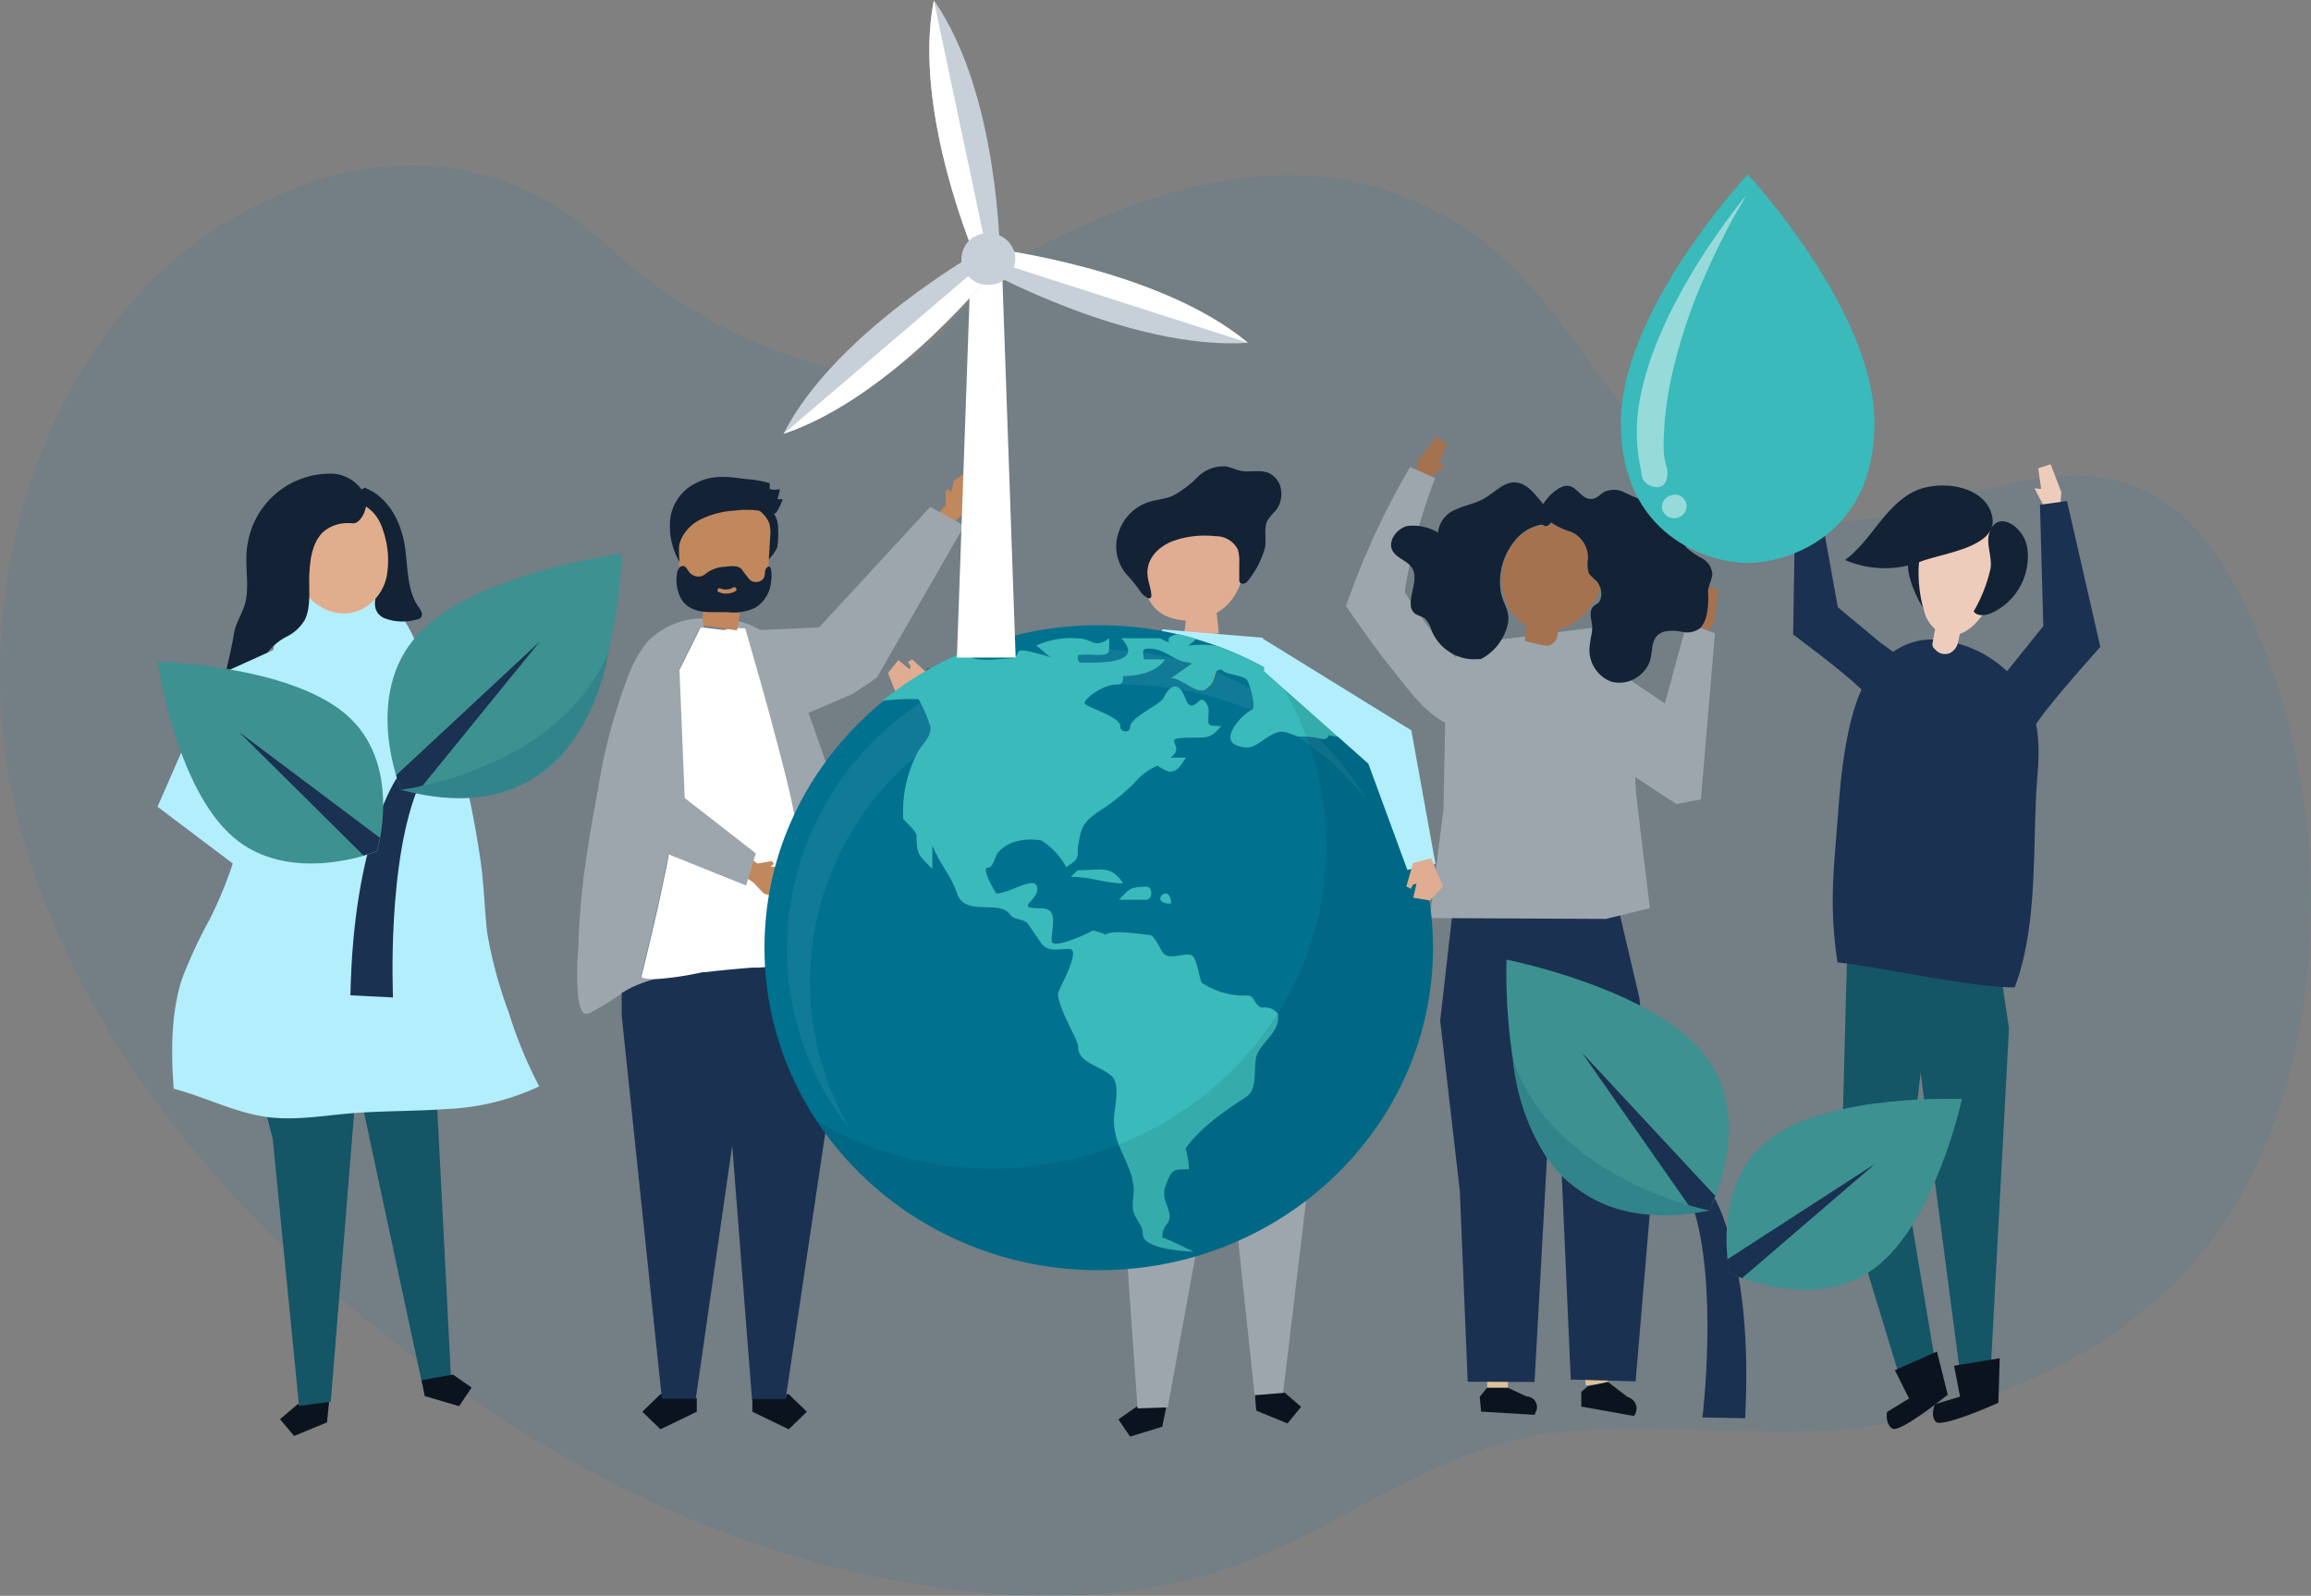 <svg id="Camada_1" data-name="Camada 1" xmlns="http://www.w3.org/2000/svg" xmlns:xlink="http://www.w3.org/1999/xlink" viewBox="0 0 277.3 191.54">
  <rect x="0" y="0" width="277.3" height="191.54" fill="#808080" stroke="none"/>
  <defs>
    <style>
      .cls-1 {
        fill: #0071bc;
        fill-rule: evenodd;
        opacity: 0.1;
      }

      .cls-2 {
        fill: #ecb;
      }

      .cls-3 {
        fill: #1a3151;
      }

      .cls-4 {
        fill: #145566;
      }

      .cls-5 {
        fill: #0b141e;
      }

      .cls-6 {
        fill: #132235;
      }

      .cls-7 {
        fill: #dec099;
      }

      .cls-8 {
        fill: #9ea6ad;
      }

      .cls-9 {
        fill: #a57250;
      }

      .cls-10 {
        fill: #3ababa;
      }

      .cls-11, .cls-18, .cls-22 {
        fill: #fff;
      }

      .cls-11 {
        opacity: 0.47;
      }

      .cls-12 {
        fill: #42495b;
      }

      .cls-13 {
        fill: #e0ac92;
      }

      .cls-14 {
        fill: #486362;
      }

      .cls-15 {
        fill: #b3eefc;
      }

      .cls-16 {
        fill: #c1875d;
      }

      .cls-17 {
        fill: #5d6c7e;
      }

      .cls-19 {
        fill: #00718f;
      }

      .cls-20 {
        fill: #96b344;
      }

      .cls-21 {
        fill: #a2bd44;
      }

      .cls-22 {
        opacity: 0.07;
      }

      .cls-23 {
        opacity: 0.08;
      }

      .cls-24 {
        fill: #e0ae8c;
      }

      .cls-25 {
        fill: url(#Gradiente_sem_nome_8);
      }

      .cls-26 {
        fill: url(#Gradiente_sem_nome_8-2);
      }

      .cls-27 {
        fill: #32848b;
      }

      .cls-28 {
        fill: url(#Gradiente_sem_nome_8-3);
      }

      .cls-29 {
        fill: url(#Gradiente_sem_nome_8-4);
      }

      .cls-30 {
        fill: #c7d0d8;
      }
    </style>
    <linearGradient id="Gradiente_sem_nome_8" data-name="Gradiente sem nome 8" x1="47.08" y1="81.74" x2="75.2" y2="81.74" gradientUnits="userSpaceOnUse">
      <stop offset="0" stop-color="#3d9191"/>
      <stop offset="1" stop-color="#3d9191"/>
    </linearGradient>
    <linearGradient id="Gradiente_sem_nome_8-2" x1="19.51" y1="92.22" x2="46.52" y2="92.22" xlink:href="#Gradiente_sem_nome_8"/>
    <linearGradient id="Gradiente_sem_nome_8-3" x1="181.33" y1="131.13" x2="208.01" y2="131.13" xlink:href="#Gradiente_sem_nome_8"/>
    <linearGradient id="Gradiente_sem_nome_8-4" x1="207.71" y1="144.05" x2="235.96" y2="144.05" xlink:href="#Gradiente_sem_nome_8"/>
  </defs>
  <path class="cls-1" d="M233.26,60.92C247,57.2,260.1,52.91,270,73.4c12.58,26,9.82,61.26-6.72,79.4-9.51,10.42-22.27,15.91-35.41,18.59-14.62,3-31.24-1.21-45.38,2.15-12.74,3-23.45,12-36,15.88-13.13,4-27,3.36-40.95.49-15.71-3.24-30.72-9.78-45.07-19.15C36.4,155,11.19,131,2.86,99.39-4.3,72.22,5.94,42.1,25.57,28.8c14.59-9.88,33-12.71,48.31,1.8a61.8,61.8,0,0,0,26,14.15c13.67,3.3,13.86-8.53,24.76-14.12,15.75-8.07,34.53-14.12,52.22-2.16,15.45,10.45,20.47,34.36,40.55,35.05C222.64,63.71,228,62.36,233.26,60.92Z" transform="translate(-0.58 -0.71)"/>
  <g>
    <g>
      <g>
        <polygon class="cls-2" points="215.78 59.46 216.27 56.38 217.64 56.55 217.78 58.74 218.46 58.53 217.7 61.11 216.26 61.12 215.78 59.46"/>
        <path class="cls-3" d="M232.34,85.53a2.94,2.94,0,0,0,.08-.8,5.08,5.08,0,0,0-1.54-3.21,53.21,53.21,0,0,0-4.64-3.65l-5.14-4.28L218.84,61,216,61.2l-.26,15.66c2.36,1.79,4.68,3.52,6.92,5.44,2,1.71,3.79,4,6.45,4.7C230.6,87.42,232,86.85,232.34,85.53Z" transform="translate(-0.58 -0.71)"/>
      </g>
      <g>
        <g>
          <polygon class="cls-4" points="239.96 116.07 241.06 123.43 238.84 164.93 235.11 164.18 228.92 117 239.96 116.07"/>
          <polygon class="cls-4" points="221.63 114.69 220.91 142.2 228.15 165.95 232.37 164.44 228.81 143.26 232.08 114.45 221.63 114.69"/>
          <path class="cls-5" d="M233,162.93l-5.05,2.23,1.7,3.41L227,170.18s-.25,1.42.64,2,6.65-4.07,6.65-4.07Z" transform="translate(-0.58 -0.71)"/>
          <path class="cls-5" d="M240.53,163.73l-5.48.9.72,3.71-3,.9s-.62,1.3.07,2.11,7.53-2.27,7.53-2.27Z" transform="translate(-0.58 -0.71)"/>
        </g>
        <path class="cls-6" d="M229.88,70.53A14.09,14.09,0,0,0,231.54,74a23.81,23.81,0,0,1,1-6.65.62.62,0,0,0,0-.5.59.59,0,0,0-.42-.23C229.25,66,229.2,68.4,229.88,70.53Z" transform="translate(-0.58 -0.71)"/>
        <g>
          <path class="cls-2" d="M231.46,74.05a4.29,4.29,0,0,0,1.79,2.54,3.29,3.29,0,0,0,3.3-.19c2.88-1.68,7.89-11,.36-13.25C230.08,61.08,230.21,70.22,231.46,74.05Z" transform="translate(-0.58 -0.71)"/>
          <path class="cls-6" d="M237.4,74.09c.45.65,1.47.5,2.2.17a7.46,7.46,0,0,0,4.22-7.89c-.48-2.62-3.83-4.66-4.6-1.44-.28,1.14.41,2.74.21,4A17.68,17.68,0,0,1,237.4,74.09Z" transform="translate(-0.58 -0.71)"/>
          <path class="cls-6" d="M230.06,59.8c-3.43,1.83-5,5.86-8.09,8.12a12,12,0,0,0,9,.22c2.82-1.09,9.51-1.75,8.64-5.52S233.06,58.2,230.06,59.8Z" transform="translate(-0.58 -0.71)"/>
        </g>
        <path class="cls-3" d="M243.35,83.55c2,3.29,2,7,1.68,10.57-.62,8.06.18,17.4-2.7,25.1-5.43,0-15.85-2.41-21.26-3-1.06-7-.44-11.1.15-19,.29-3.91.92-9.16,2.36-12.88,1.17-3,4.3-7,9-6.87A14,14,0,0,1,243.35,83.55Z" transform="translate(-0.58 -0.71)"/>
        <path class="cls-2" d="M234.49,79.12a1.54,1.54,0,0,1-1.68-.43c-.51-.47-.35-.63-.25-1.32.16-1,.44-2.05.66-3.06l2.93.58-.63,2.94A1.83,1.83,0,0,1,234.49,79.12Z" transform="translate(-0.58 -0.71)"/>
      </g>
      <g>
        <polygon class="cls-2" points="247.34 59.07 246.06 55.72 244.57 56.21 244.92 58.69 244.11 58.6 245.56 61.34 247.18 61.03 247.34 59.07"/>
        <path class="cls-3" d="M235.92,91.69a2.93,2.93,0,0,1-.27-.88,5.76,5.76,0,0,1,1-3.94c1.18-1.86,3-3.38,4.36-5.1l4.75-5.91-.4-14.57,3.24-.44,4,17.5c-2.24,2.52-4.43,5-6.49,7.6-1.85,2.36-3.33,5.27-6.14,6.68C238.32,93.43,236.62,93.1,235.92,91.69Z" transform="translate(-0.58 -0.71)"/>
      </g>
    </g>
    <g>
      <g>
        <g>
          <polygon class="cls-7" points="178.46 162.42 178.45 166.56 180.94 166.57 180.95 161.97 178.46 162.42"/>
          <polygon class="cls-7" points="189.79 161.81 190.28 166.29 192.97 166.01 192.43 161.05 189.79 161.81"/>
        </g>
        <path class="cls-5" d="M193.51,166.57l-2.42.53-.77.67,0,1.76,6.31,1.13h0a1.4,1.4,0,0,0-.51-2.18l-.29-.13Z" transform="translate(-0.58 -0.71)"/>
        <path class="cls-5" d="M181.52,167.28H179l-.87,1.1.17,1.76,6.4.38.19-.4a1.29,1.29,0,0,0-1-1.8l-.14,0Z" transform="translate(-0.58 -0.71)"/>
      </g>
      <g>
        <polygon class="cls-3" points="172.81 122.52 175.17 142.96 176.11 165.84 184.13 165.87 187.33 108.25 174.41 108.45 172.81 122.52"/>
        <polygon class="cls-3" points="196.72 119.8 198.46 139.74 196.26 165.8 188.48 165.58 187.36 140.25 186.04 122.07 184.69 108.52 194.01 108.26 196.72 119.8"/>
      </g>
      <polygon class="cls-8" points="191.85 75.24 175.32 77.37 173.5 81.79 173.21 97.09 171.57 110.19 192.7 110.29 197.97 109 196.31 95.26 195.51 80.1 191.85 75.24"/>
      <g>
        <polygon class="cls-9" points="205.71 74.63 206.23 70.71 204.53 70.41 203.57 73.01 202.83 72.5 202.8 75.92 204.53 76.46 205.71 74.63"/>
        <polygon class="cls-8" points="191.24 78.62 199.76 84.45 202.41 74.75 205.78 76.01 204.09 95.95 201.15 96.5 189 88.57 191.24 78.62"/>
      </g>
      <g>
        <path class="cls-9" d="M170.79,55.93q1.08-1.4,2.16-2.82l1.28.9c-.34.75-.68,1.51-1,2.26l.79.15c-.74.73-1.49,1.43-2.24,2.15-.48-.24-1-.5-1.44-.72C170.47,57.21,170.66,56.58,170.79,55.93Z" transform="translate(-0.58 -0.71)"/>
        <path class="cls-8" d="M178.36,86.54a2.15,2.15,0,0,0,.23-.91,5.64,5.64,0,0,0-1.16-3.71c-1.27-1.69-3-2.89-4.3-4.48a57.11,57.11,0,0,1-4-5.69,66.89,66.89,0,0,1,3.65-13.66c-1-.44-2-.89-3-1.32a91.74,91.74,0,0,0-7.69,16.7c1.91,2.74,3.77,5.4,5.88,8,1.9,2.35,3.67,4.92,6.52,6.23A2.76,2.76,0,0,0,178.36,86.54Z" transform="translate(-0.58 -0.71)"/>
      </g>
      <path class="cls-9" d="M183.59,76.73l.2-.89h0a5.79,5.79,0,0,1-2.93-4.5,9.33,9.33,0,0,1,.3-3.56,7.38,7.38,0,0,1,1.09-1.91,5.3,5.3,0,0,1,3.3-2.11c.52-.07.37.36.95,0a1.16,1.16,0,0,0,.24-.28l.21.15a9.18,9.18,0,0,0,2.23,1,3.41,3.41,0,0,1,2,3.21,4,4,0,0,0,.07,1.69c.2.44.64.7,1,1.06a2.31,2.31,0,0,1,.4.74,8,8,0,0,1-5.16,5v0c0,.14,0,.28,0,.42a1.54,1.54,0,0,1-1,1.43,1.93,1.93,0,0,1-.86-.05l-1.73-.38a.43.43,0,0,1-.31-.16.44.44,0,0,1,0-.3Z" transform="translate(-0.58 -0.71)"/>
      <path class="cls-6" d="M169.46,63.84a5.9,5.9,0,0,1,3.67.79,3.32,3.32,0,0,1,2.15-2.77c1.1-.51,2.32-.71,3.38-1.31,1.27-.73,2.42-2.08,3.84-1.93s2.27,1.45,3.25,2.59l.05-.07a6.1,6.1,0,0,1,1.72-1.75C189.78,58,190,61,191.84,60.55c.44-.11.76-.51,1.16-.76a2.75,2.75,0,0,1,2.47,0,18.39,18.39,0,0,0,2.35,1,16.35,16.35,0,0,1,2.22.39c1.05.4,1,1.44,1.36,2.33A9.7,9.7,0,0,0,203,66.5a10.06,10.06,0,0,0,1.84,1.24,2.36,2.36,0,0,1,1.2,1.81c0,.73-.47,1.41-.52,2.15a10.06,10.06,0,0,1-.15,2.78,3.41,3.41,0,0,1-.77,1.61,2.63,2.63,0,0,1-2.18.46,4.89,4.89,0,0,0-2.25,0c-1.57.57-1.22,2.11-1.59,3.41A3.77,3.77,0,0,1,197,82a3.7,3.7,0,0,1-3.18.49,4.09,4.09,0,0,1-2.52-3.93,13.77,13.77,0,0,1,.27-1.82,5.36,5.36,0,0,0,.06-.69c0-.82-.53-2,.22-2.62.18-.17.42-.26.58-.44a1.14,1.14,0,0,0,.24-.55,2.19,2.19,0,0,0-.07-1.19,2.31,2.31,0,0,0-.4-.74c-.32-.36-.76-.62-1-1.06a4,4,0,0,1-.07-1.69,3.41,3.41,0,0,0-2-3.21,9.18,9.18,0,0,1-2.23-1l-.21-.15a1.16,1.16,0,0,1-.24.28c-.58.41-.43,0-.95,0a5.3,5.3,0,0,0-3.3,2.11,7.38,7.38,0,0,0-1.09,1.91,7.62,7.62,0,0,0-.48,3.83c.25,1.83,1.36,2.48.78,4.45a6.43,6.43,0,0,1-.53,1.27,6.18,6.18,0,0,1-2.62,2.57l-.4,0a5.14,5.14,0,0,1-1.95-.21,6,6,0,0,1-1.75-.89,5.55,5.55,0,0,1-1.81-2.35,3.1,3.1,0,0,0-.79-1.42c-.34-.27-.81-.32-1.16-.57-1.46-1.07.53-3.74-.31-5.38-.52-1-2-1.25-2.48-2.31S168.2,64.12,169.46,63.84Z" transform="translate(-0.58 -0.71)"/>
    </g>
    <g>
      <g>
        <path class="cls-10" d="M210.29,21.65s-15.22,16.27-15.22,29.84,10.53,16.79,15.22,16.79,15.21-3.23,15.21-16.79S210.29,21.65,210.29,21.65Z" transform="translate(-0.58 -0.71)"/>
        <path class="cls-11" d="M200.58,56.83v0a9.26,9.26,0,0,1-.37-1.9,29.32,29.32,0,0,1,.07-3,41,41,0,0,1,.87-6A64.51,64.51,0,0,1,205.07,34q1.13-2.59,2.42-5.12c.41-.79.83-1.58,1.26-2.36.11-.21,1.33-2.17,1.26-2.23l0,0s-13.71,16.3-13,29.29c.05.84.14,1.67.27,2.5.07.4.15.8.24,1.19a2.78,2.78,0,0,0,.21,1,1.92,1.92,0,0,0,1.5.89,1.13,1.13,0,0,0,1.22-.62A2.76,2.76,0,0,0,200.58,56.83Z" transform="translate(-0.58 -0.71)"/>
      </g>
      <path class="cls-11" d="M202.54,60.48a1.46,1.46,0,0,0-1-.4,1.53,1.53,0,0,0-.82.26,1.36,1.36,0,0,0-.68,1.53,1.49,1.49,0,0,0,2.17.84A1.4,1.4,0,0,0,202.54,60.48Z" transform="translate(-0.58 -0.71)"/>
    </g>
    <g>
      <g>
        <polygon class="cls-5" points="139.82 169.46 139.46 171.24 135.6 172.43 134.2 170.36 136.31 168.88 140.18 167.68 139.82 169.46"/>
        <polygon class="cls-8" points="148.11 125.16 140.12 168.92 136.5 169.04 134.35 138.62 133.34 123.5 148.11 125.16"/>
      </g>
      <g>
        <polygon class="cls-8" points="159.05 124.69 153.91 167.59 150.59 167.87 147.09 135 144.3 125.31 159.05 124.69"/>
        <polygon class="cls-5" points="150.58 167.46 150.74 169.31 154.49 170.85 156.12 168.85 154.16 167.16 150.58 167.46"/>
      </g>
      <polygon class="cls-12" points="134.2 125.95 132.57 120.89 134.2 115.16 159.05 115.99 159.05 124.69 134.2 125.95"/>
    </g>
    <g>
      <polygon class="cls-13" points="111.65 81.15 111.16 83.29 107.4 82.92 106.55 80.78 107.8 79.22 109.17 80.35 109.26 79.94 108.93 79.45 109.44 79.14 111.65 81.15"/>
      <polygon class="cls-14" points="139.33 75.6 125.16 82.11 111.22 80.17 110.32 83.41 126.44 88.41 147.29 81.71 139.33 75.6"/>
    </g>
    <g>
      <path class="cls-13" d="M148,63.61c-2.51,1.51-6.06.64-8.36,2.47A5.45,5.45,0,0,0,138,71.29a4.65,4.65,0,0,0,1.15,2.4,4.54,4.54,0,0,0,1.46,1,6.56,6.56,0,0,0,2.26.5,11.65,11.65,0,0,1-.35,2l4.32-.48-.27-2.44a5.77,5.77,0,0,0,1-.71,6.79,6.79,0,0,0,2-6.77A12.9,12.9,0,0,0,148,63.61Z" transform="translate(-0.58 -0.71)"/>
      <path class="cls-6" d="M141.43,65.61l.31-.1a11.36,11.36,0,0,1,4.71-.44,2.92,2.92,0,0,1,2.67,1.62,4.82,4.82,0,0,1,.16,1.56l0,2a.65.65,0,0,0,.06.34c.18.32.71.18.93-.11a11.2,11.2,0,0,0,2.09-4c.21-1-.17-2.26.28-3.24a5.87,5.87,0,0,1,.95-1.17,3.25,3.25,0,0,0,.61-3,2.62,2.62,0,0,0-1.32-1.56c-1.06-.49-2.35-.06-3.5-.31-.59-.12-1.13-.42-1.72-.51a4.41,4.41,0,0,0-3.4,1.3,12.19,12.19,0,0,1-3,2.25c-.93.39-2,.44-2.94.76a5.6,5.6,0,0,0-3.43,3.38,5.14,5.14,0,0,0,.86,5.26,18.44,18.44,0,0,1,1.76,2.2c.19.27,1.3,1.25,1.22.22-.07-.8-.4-1.56-.46-2.36C138.13,67.71,139.65,66.25,141.43,65.61Z" transform="translate(-0.58 -0.71)"/>
    </g>
    <path class="cls-15" d="M152.08,77.25l-12-1s-4,5-8.33,19.31a55.32,55.32,0,0,0-1.13,27s13.56-2.36,32.7-.24l-5.57-35.55Z" transform="translate(-0.58 -0.71)"/>
    <g>
      <g>
        <polygon class="cls-16" points="112.11 62.05 113.5 60.64 113.45 58.92 113.82 58.72 114.09 59.15 114.46 57.71 115.46 56.99 117.02 57.49 117.96 58.86 117.28 60.33 115.69 61.45 113.87 63.46 112.11 62.05"/>
        <polygon class="cls-8" points="111.62 60.84 98.29 75.3 90.38 75.65 91.89 87.76 102.36 83.26 105.21 81.34 115.71 63.09 111.62 60.84"/>
      </g>
      <g>
        <polygon class="cls-5" points="90.28 167.81 90.28 169.44 94.64 171.55 96.82 169.44 94.64 167.34 94.36 167.34 94.29 167.81 90.28 167.81"/>
        <polygon class="cls-5" points="79.55 167.34 79.25 167.34 77.07 169.44 79.25 171.55 83.61 169.44 83.61 167.81 79.6 167.81 79.55 167.34"/>
        <g>
          <path class="cls-8" d="M104.72,119.63c-.28-2.76-.56-5.52-.91-8.27a100.19,100.19,0,0,0-3.22-16.28c-.6-2-1.3-4-2-6Q97.3,85.4,96,81.73a9.22,9.22,0,0,0-6-6.22,11,11,0,0,0-1.76-.44c0,.06,0,.12,0,.19a1.53,1.53,0,0,1-.31.83H90S95.8,96,96,99.43c.09,1.3.36,4.14.66,7.14l3.15.46.13,11.46.53.14a9.1,9.1,0,0,1,2.64,1.54C104.35,121,104.88,121.33,104.72,119.63Z" transform="translate(-0.58 -0.71)"/>
          <path class="cls-17" d="M96.67,106.57c.47,4.74,1,9.87,1,9.87s-2.55.06-6.23.33l.82,0c2.56,0,5.22,1,7.67,1.74L99.82,107Z" transform="translate(-0.58 -0.71)"/>
          <path class="cls-8" d="M85,76.05c.12,0,0-1-.1-1.12a9.32,9.32,0,0,0-6.76,2.94,16.11,16.11,0,0,0-2.36,4.45,67.59,67.59,0,0,0-3.44,13.1c-.56,3-1.08,5.89-1.49,8.82a88.47,88.47,0,0,0-.86,9.69c0,.35-.09,1.35-.13,2.53-.08,2.49,0,5.82,1,5.94a1.06,1.06,0,0,0,.57-.15A38.36,38.36,0,0,0,75.11,120c.43-.26.87-.51,1.34-.74a18.27,18.27,0,0,1,3-1.05c-1.76.09-2-.23-2-.23s1.59-6.25,2.7-11.68a50.18,50.18,0,0,0,1.07-6.78c.12-4.22.67-18.14.67-18.14l2.66-5.33H85Z" transform="translate(-0.58 -0.71)"/>
          <path class="cls-3" d="M100,118.49c-2.45-.69-5.11-1.76-7.67-1.74l-.82,0-.7,0c-1.71.13-3.64.31-5.66.55l-.29,0a37,37,0,0,1-5.34.81,18.27,18.27,0,0,0-3,1.05c-.47.23-.91.48-1.34.74v2.7L80,168.58h4v.47h0l4.43-30.78,0-.17,2.42,31h0v-.47h4l5.13-34.46Z" transform="translate(-0.58 -0.71)"/>
          <path class="cls-18" d="M96.67,106.57c-.3-3-.57-5.84-.66-7.14C95.8,96,90,76.1,90,76.1H87.94a.46.46,0,0,1-.07.07.66.66,0,0,1-.22.12,1.14,1.14,0,0,1-.52,0l-2-.24h-.5l-2.66,5.33s-.55,13.92-.67,18.14a50.18,50.18,0,0,1-1.07,6.78c-1.11,5.43-2.7,11.68-2.7,11.68s.22.32,2,.23a37,37,0,0,0,5.34-.81l.29,0c2-.24,4-.42,5.66-.55l.7,0c3.68-.27,6.23-.33,6.23-.33S97.14,111.31,96.67,106.57Z" transform="translate(-0.58 -0.71)"/>
        </g>
      </g>
      <g>
        <polygon class="cls-16" points="89.27 102.49 90.88 103.64 92.61 103.35 92.86 103.68 92.46 104 93.97 104.16 94.83 105.03 94.53 106.62 93.27 107.72 91.69 107.27 90.35 105.88 88.08 104.39 89.27 102.49"/>
        <polygon class="cls-8" points="90.69 102.42 82.16 95.78 81.46 78.64 74.66 85.3 73.43 96.33 75.09 100.49 89.53 106.28 90.69 102.42"/>
      </g>
      <g>
        <path class="cls-6" d="M91.67,63.37a7,7,0,0,1,.72,3.27,1,1,0,0,0,.24.83c.25.2,0,.61.21.36a5.33,5.33,0,0,0,1-1.4,11.18,11.18,0,0,0,.11-2.24,3.13,3.13,0,0,0-.53-1.85,3.63,3.63,0,0,0-.9-.75A4.82,4.82,0,0,0,91,60.83c-.95-.23-1.57.08-.75.79A5.74,5.74,0,0,1,91.67,63.37Z" transform="translate(-0.58 -0.71)"/>
        <path class="cls-16" d="M85,75.8l4,.57A23.11,23.11,0,0,0,89.5,73c1.17-.14,2.55-.44,3-1.61a3.89,3.89,0,0,0,.19-1.18l.3-5a4.56,4.56,0,0,0-.1-1.69,3.45,3.45,0,0,0-2-1.94,7.71,7.71,0,0,0-6.88.06A3.75,3.75,0,0,0,82.55,63,5.69,5.69,0,0,0,82,66l.06,2.91c0,1.12.12,2.4,1,3,.45.34,1.05.43,1.43.85C85.17,73.54,84.78,74.78,85,75.8Z" transform="translate(-0.58 -0.71)"/>
        <path class="cls-6" d="M93.15,69.55c0-.31-.1-1.21-.59-.67a.85.85,0,0,0-.19.54,1.91,1.91,0,0,1-.1.58,1.05,1.05,0,0,1-1.08.56,1.12,1.12,0,0,1-.48-.14,1.75,1.75,0,0,1-.36-.36l-.77-1c-.44-.56-1.39-.38-2-.33a4.15,4.15,0,0,0-2.1.68l-.19.14a2.34,2.34,0,0,1-.47.3,1.43,1.43,0,0,1-1.63-.6c-.17-.24-.32-.55-.6-.6A.57.57,0,0,0,82,69a1.54,1.54,0,0,0-.2.67,4.87,4.87,0,0,0,.31,2.51c.73,1.68,2.3,2,3.89,2l1.88,0a6,6,0,0,0,3.36-.55A4.07,4.07,0,0,0,93,71.16,6.75,6.75,0,0,0,93.15,69.55Zm-4.32,2.11a2.23,2.23,0,0,1-2,.12c-.28-.1-.14-.56.14-.46a1.8,1.8,0,0,0,1.6-.1C88.88,71.07,89.09,71.5,88.83,71.66Z" transform="translate(-0.58 -0.71)"/>
        <path class="cls-6" d="M93.86,60.62a8.55,8.55,0,0,0,.3-1.21,2.52,2.52,0,0,1-1.22,0l0-.71a14.28,14.28,0,0,0-2.93-.5c-2.06-.28-3.94-.53-5.87.47a5.55,5.55,0,0,0-3.09,4,8.38,8.38,0,0,0,1.08,5.49,11.12,11.12,0,0,1-.06-2,4,4,0,0,1,.5-1.23,5.19,5.19,0,0,1,1.94-1.81A10.51,10.51,0,0,1,88.66,62a11.23,11.23,0,0,1,4.13.21c.61.19.7.35,1.11-.24a11,11,0,0,0,.6-1.33Z" transform="translate(-0.58 -0.71)"/>
      </g>
    </g>
    <ellipse class="cls-19" cx="131.84" cy="113.75" rx="40.11" ry="38.71"/>
    <path class="cls-20" d="M142,76.87c.71.17,1.42.35,2.12.56Z" transform="translate(-0.58 -0.71)"/>
    <g>
      <path class="cls-21" d="M143.15,80.19l.51.15.16-.1A4.68,4.68,0,0,1,143.15,80.19Z" transform="translate(-0.58 -0.71)"/>
      <path class="cls-21" d="M141.18,82.08c1.23,0,3.08,2,4,1.37,1.3-.85,1-1.64,1.34-2.08-1-.38-1.91-.72-2.89-1Z" transform="translate(-0.58 -0.71)"/>
      <path class="cls-21" d="M143.15,80.19c-.39-.12-.78-.23-1.18-.33A4.42,4.42,0,0,0,143.15,80.19Z" transform="translate(-0.58 -0.71)"/>
      <path class="cls-22" d="M164.53,96.64a36.34,36.34,0,0,0-6.75-8.23l-.11-.1-.81-.71-.12-.1-.83-.68-.1-.08c-.29-.23-.58-.46-.88-.68l-.07,0-.94-.67,0,0-1-.67h0c-.69-.45-1.4-.87-2.13-1.27h0A37.64,37.64,0,0,0,137.8,79h0l-.82-.11-.46,0c-.17,0-.35,0-.53-.06h0c-.74-.07-1.5-.12-2.25-.15h0l-.49,0H131l-.53,0-.42,0-.4,0-.5,0-.23,0c-1,.08-1.91.19-2.85.34h0l-.75.13h0l-1,.19h0c-.31.07-.62.13-.92.21h0l-.9.22h-.06l-.89.25h0l-.92.28h0A37.53,37.53,0,0,0,111.1,85h0A35.54,35.54,0,0,0,95,114.55a35,35,0,0,0,7.72,21.91,34.78,34.78,0,0,1-4.95-17.91,35.34,35.34,0,0,1,12.86-27.17l.17-.14.48-.39.27-.21.39-.31.3-.22.38-.28.31-.22.38-.27.32-.22.39-.26.32-.21.39-.25.33-.2.41-.25.32-.19.44-.25.3-.17.51-.27.24-.13.76-.39.23-.11.54-.26.31-.14.47-.21.34-.15.46-.19.35-.14.45-.18.36-.14.46-.16.36-.13.46-.16.36-.12.49-.15.35-.11.53-.15.31-.09.68-.18.17,0,.85-.2.26-.06.61-.12.33-.07.54-.1.37-.06.51-.08.38-.06.51-.07.39,0,.51-.06.39,0,.52,0,.38,0,.55,0,.36,0,.61,0h1.46A38.45,38.45,0,0,1,150.75,86l.14.07.71.33.31.15.55.28.31.16.65.35.26.14c.23.13.46.26.68.4a3.37,3.37,0,0,1,.32.19l.49.29.33.21.52.34.25.17h0A36.86,36.86,0,0,1,164.53,96.64Z" transform="translate(-0.58 -0.71)"/>
    </g>
    <g>
      <path class="cls-10" d="M132.08,79.37h0Z" transform="translate(-0.58 -0.71)"/>
      <g>
        <path class="cls-10" d="M146.52,78.22a11.88,11.88,0,0,0-3.41,0,4.84,4.84,0,0,0,1-.84c-.7-.21-1.41-.39-2.12-.56l-.16,0c-1,.32-1.11.36-1,1a8.14,8.14,0,0,1-1.07-.51h-4.64c2.94,3.14-2.76,2.93-4.84,2.94-.39,0-.47-.74-.26-.93a12.94,12.94,0,0,1,2,0c1.9,0,1.66-.15,1.66-2-1.89,1.34-1.82,0-4,0a9.86,9.86,0,0,0-4.75.87l1.72,1.41c-.72-.16-3.07-1-3.72-.78-.29.12-.37.89-.74.89-1.5,0-5.56.79-5.56-.87l-.07,0a40.72,40.72,0,0,0-10.12,6,24.82,24.82,0,0,1,4.37-.2,17.82,17.82,0,0,1,1.42,3.3c.06,1.33-.88,1.86-1.58,3.13a15.39,15.39,0,0,0-1.69,7.93c0,.09,1.6,1.48,1.6,2,0,2.3.25,2.34,1.89,4v-2.83c1,2.48,2.16,3.43,3,5.85,1,2.74,5,.63,6.31,2.44.59.8,1.7.43,2.22,1.21l1.44,2.11c.86,1.27,1.91.83,3.46.83s-1.35,4.94-1.35,5.36c0,1.71,2.42,5.61,2.41,6.3-.05,2,2.58,2.32,4,3.57,1.15,1,.33,3.87.3,5.14a7.83,7.83,0,0,0,.54,3h0c.31.85.71,1.66,1.07,2.5l.18.45.07.19.14.38.07.21.12.4c0,.06,0,.12,0,.19a5.29,5.29,0,0,1,.13.6c.19,1-.22,2.16,0,3.16s1.16,1.66,1.14,2.79c0,1.75,5.08,2.08,6.07,2.08,0,0-3.72-1.86-3.72-1.64,0-1.66.88-1.54.88-2.55,0-1.21-1.13-2.2-.42-3.9s.67-1.79,2.74-1.79a11.06,11.06,0,0,0-.4-2.49c1.85-2.78,6.15-5.46,7.28-6.21,1.55-1,.68-3.77,1.35-5.23.59-1.29,2.37-2.48,2.46-4.06a1.77,1.77,0,0,0,0-.24v-.05l0-.17s0,0,0,0a.75.75,0,0,0,0-.16v0a.86.86,0,0,0-.1-.16h0a2,2,0,0,0-1.74-.64c-.91,0-1-1.44-1.69-1.44a9.45,9.45,0,0,1-5.58-1.5c-.27-.2-.58-2.56-1.05-3.15-.68-.84-2.83.63-3.67-.51-.31-.43-1.06-2.12-1.57-2.12-.7,0-4.53-.72-5.34,0,.13-.1-1.31-.52-1.51-.52.09,0-4.92,2.5-4.92,1.2,0-1.69.85-3.87-1.23-3.87-3.33,0-.49-.83-.49-2.3,0-1.89-3.23.51-4.93.52,0,0-1.91-3.1-1-3.1.68,0,.78-1.33,1.28-1.89,1.32-1.49,3.57-1.64,5.15-1.37a8.85,8.85,0,0,1,3,3.25c0-.12,1-.71,1.08-.9.45-.68.19-1,.31-1.65.38-2.27.48-2.72,2.36-4.11a24.71,24.71,0,0,0,4.4-3.5,7.46,7.46,0,0,1,2.81-2.1c-.12.06,1.14.75,1.41.75,1.09,0,1.35-.89,2-1.69h-1.89c2.13-1.57-1.73-2.39,2.55-2.39,2.1,0,2.29,0,3.57-1.41-2,0-1.54,0-1.54-2,0-.33-.58-1.56-1.13-1-1.51,1.43-1.45-.26-2.11-1.21-.86-1.23-1.78,0-2.13.78-.44.93-4.07,2.37-4.06,3.58,0,.71-1.19.68-1.17-.11,0-1.18-4.21-2.31-4.28-2.78s2.1-2.25,4-2.25c.87,0,.44-1,.71-1,1.82,0,4-.54,4.95-2-.25,0-2.58,0-2.58,0,0-.8-.35-1.29.6-1.29,2.24,0,2.9,1.69,5.36,1.69l-2.64,1.84c1.23,0,3.08,2,4,1.37,1.75-1.14.57-2.17,2-2.4a1.77,1.77,0,0,0,.71.43c.45.15,2.09.43,2.37.83s1.19,3.35.56,3.6c-1,.4-4,3.52-1.71,4.29,1.76.6,2.21-.15,3.77-1.1s1.86-.56,3.5,0a10.65,10.65,0,0,1,2.33.17c1.38.47,1.28-.38,1.43-.33a3.94,3.94,0,0,0,2.41,0A40.12,40.12,0,0,0,146.52,78.22Z" transform="translate(-0.58 -0.71)"/>
        <path class="cls-10" d="M129.87,105.17l-.81.78c2.52,0,4.06.79,6.3.79C133.86,104.46,132.68,105.17,129.87,105.17Z" transform="translate(-0.58 -0.71)"/>
        <path class="cls-10" d="M138.21,107.13c-2,0-2.12.24-3.37,1.58h3.21C139,108.72,138.85,107.15,138.21,107.13Z" transform="translate(-0.58 -0.71)"/>
        <path class="cls-10" d="M141.09,109.17c0-2.74-2.9,0,0,0Z" transform="translate(-0.58 -0.71)"/>
      </g>
    </g>
    <g class="cls-23">
      <path d="M153.41,81.43a37.59,37.59,0,0,1,6.31,20.85c0,21.37-18,38.7-40.12,38.7a41,41,0,0,1-21-5.71,40.44,40.44,0,0,0,33.8,17.86c22.16,0,40.12-17.33,40.12-38.71A38.43,38.43,0,0,0,153.41,81.43Z" transform="translate(-0.58 -0.71)"/>
    </g>
    <polygon class="cls-15" points="151.68 80.57 164.19 91.66 168.87 104.41 172.24 103.67 169.35 87.66 151.62 76.71 151.68 80.57"/>
    <polygon class="cls-13" points="169.56 103.59 171.74 103.01 173.14 106.38 171.58 108.08 169.58 107.75 169.97 106.06 169.56 106.17 169.27 106.68 168.75 106.39 169.56 103.59"/>
    <g>
      <polygon class="cls-5" points="39.43 168.83 39.24 170.72 35.29 172.35 33.6 170.34 35.67 168.58 39.62 166.95 39.43 168.83"/>
      <polygon class="cls-4" points="42.73 130.65 39.69 168.24 35.88 168.74 32.73 136.7 30.12 126.54 42.73 130.65"/>
    </g>
    <g>
      <polygon class="cls-4" points="51.84 120.79 54.12 165.45 50.65 166.08 43.41 132.28 39.43 122.5 51.84 120.79"/>
      <polygon class="cls-5" points="50.96 167.56 55.09 168.78 56.59 166.54 54.35 164.98 50.59 165.66 50.96 167.56"/>
    </g>
    <path class="cls-15" d="M47.51,73.26c-2.82-2.25-9.6-1-13.17-1,.35,0-3.38,19.22-3.5,20.9a49.89,49.89,0,0,1-5.1,17.89,58.68,58.68,0,0,0-3.31,7.11c-1.35,4.12-1.34,9-1,13.23,3.83,1,7.41,2.91,11.35,3.41,3.24.4,6.51-.17,9.77-.45,3.85-.33,7.72-.24,11.58-.53a28.94,28.94,0,0,0,11.15-2.72,52.8,52.8,0,0,1-3.67-8.92,52.58,52.58,0,0,1-2.58-9.58c-.32-2.86-.37-5.77-.8-8.67-.5-3.38-1.11-6.74-1.94-10.06A74.19,74.19,0,0,0,52.55,82.8c-1.18-2.74-2.59-7.23-4.81-9.34Z" transform="translate(-0.58 -0.71)"/>
    <g>
      <path class="cls-6" d="M41.53,62.87c1.78.31,4,1.78,4.41,3.59.21.88-.09,1.68.17,2.61.51,1.82-1.79,4.52.48,5.79a6,6,0,0,0,3.95.21,1,1,0,0,0,.46-.16.65.65,0,0,0,.17-.71,2.76,2.76,0,0,0-.4-.68C49.21,71.26,49.59,68,49,65.43s-2-5.13-4.68-6.19a5.88,5.88,0,0,0-2.6,3.65Z" transform="translate(-0.58 -0.71)"/>
      <path class="cls-24" d="M43.77,73.94A5.72,5.72,0,0,0,47,69.78a11,11,0,0,0-.43-5.33c-1.68-5.76-9.17-4.11-10.92.82C34.11,69.57,38.78,76,43.77,73.94Z" transform="translate(-0.58 -0.71)"/>
      <path class="cls-6" d="M35,77.11a5.18,5.18,0,0,0,2.15-2c.79-1.52.46-3.89.55-5.54S38,66,39.24,64.67a4.38,4.38,0,0,1,2.93-1.17c.77-.07.82.21,1.44-.25a3.17,3.17,0,0,0,.89-1.83,3.06,3.06,0,0,0-1-2.49,4.57,4.57,0,0,0-3.65-1.36,10,10,0,0,0-9.54,8.34c-.48,2.33.25,4.82-.28,7.07-.33,1.39-1.15,2.36-1.38,3.83-.62,3.82-2.33,8.77-1.83,12.62a.52.52,0,0,0,.17.38c.24.18.56-.09.74-.32,1-1.39,2.07-2.77,3.1-4.15a7.38,7.38,0,0,0,1.06-1.73c.58-1.57,0-3.49,1-4.85A7.05,7.05,0,0,1,35,77.11Z" transform="translate(-0.58 -0.71)"/>
    </g>
    <g>
      <path class="cls-15" d="M40.29,110.45c.91.42,3.6.42,4.42-.29,1.88-1.63-1.45-1.84-2.59-2.16a6.1,6.1,0,0,0,.64-1.06c.14-.35-3.51-.29-3.93,0-1,.62-.82,1.34-1,2.4C38.63,109.67,39.45,110.06,40.29,110.45Z" transform="translate(-0.58 -0.71)"/>
      <polygon class="cls-15" points="25.73 81.22 18.9 96.83 36.43 110.05 38.97 105.19 27.78 95.47 33.6 84.5 33.21 77.83 25.73 81.22"/>
    </g>
    <path class="cls-3" d="M48.26,94s-5.28,7.36-5.63,26.17l5.11.26s-.78-16.49,3.18-25.6Z" transform="translate(-0.58 -0.71)"/>
    <path class="cls-25" d="M75.2,67.17s-17.47,2.22-24.39,9.61-2.1,18.72-2.1,18.72S60.87,99,67.79,91.56,75.2,67.17,75.2,67.17Z" transform="translate(-0.58 -0.71)"/>
    <path class="cls-3" d="M48.71,95.5s.7.19,1.86.39l14.8-18.2L48.11,93.76C48.44,94.84,48.71,95.5,48.71,95.5Z" transform="translate(-0.58 -0.71)"/>
    <path class="cls-26" d="M19.51,80.14s2.11,15,9,21,17.32,1.75,17.32,1.75S49,92.38,42.09,86.45,19.51,80.14,19.51,80.14Z" transform="translate(-0.58 -0.71)"/>
    <path class="cls-3" d="M45.8,102.86s.18-.61.36-1.6L29.27,88.58l14.92,14.8C45.19,103.1,45.8,102.86,45.8,102.86Z" transform="translate(-0.58 -0.71)"/>
    <path class="cls-27" d="M48.71,95.5S67.66,93.17,73.58,79C73.58,79,70.68,101.5,48.71,95.5Z" transform="translate(-0.58 -0.71)"/>
    <path class="cls-3" d="M206.27,144.44s4.73,7.7,3.71,26.49l-5.12-.09s2-16.4-1.3-25.75Z" transform="translate(-0.58 -0.71)"/>
    <path class="cls-28" d="M181.35,115.89s17.27,3.4,23.63,11.25.73,18.81.73,18.81-12.38,2.63-18.74-5.22S181.35,115.89,181.35,115.89Z" transform="translate(-0.58 -0.71)"/>
    <path class="cls-3" d="M205.71,146s-.71.15-1.88.27L190.4,127.05l16,17.21C206,145.32,205.71,146,205.71,146Z" transform="translate(-0.58 -0.71)"/>
    <path class="cls-29" d="M236,132.62s-3.2,14.86-10.48,20.31-17.4.56-17.4.56-2.39-10.67,4.89-16.12S236,132.62,236,132.62Z" transform="translate(-0.58 -0.71)"/>
    <path class="cls-3" d="M208.08,153.49s-.13-.61-.24-1.62l17.77-11.5-16,13.75C208.67,153.77,208.08,153.49,208.08,153.49Z" transform="translate(-0.58 -0.71)"/>
    <path class="cls-27" d="M205.71,146s-18.73-3.6-23.6-18.17C182.11,127.78,183.36,150.45,205.71,146Z" transform="translate(-0.58 -0.71)"/>
    <g>
      <polygon class="cls-18" points="114.82 78.92 121.87 78.92 120.18 30.61 116.52 30.61 114.82 78.92"/>
      <g>
        <g>
          <path class="cls-30" d="M112.64.74v0c7.87,11.32,7.92,30.78,7.92,30.78l-1.37.27h0l-1.38.27S110,14.13,112.64.74Z" transform="translate(-0.58 -0.71)"/>
          <path class="cls-18" d="M112.63.76l6.55,31-1.37.26S110,14.15,112.63.76Z" transform="translate(-0.58 -0.71)"/>
        </g>
        <g>
          <path class="cls-30" d="M150.32,41.86h0c-14.1.91-31.59-8.77-31.59-8.77l.44-1.29h0l.44-1.28S139.64,32.94,150.32,41.86Z" transform="translate(-0.58 -0.71)"/>
          <path class="cls-18" d="M150.31,41.84l-31.13-10,.44-1.28S139.61,32.94,150.31,41.84Z" transform="translate(-0.58 -0.71)"/>
        </g>
        <g>
          <path class="cls-30" d="M94.58,52.79l0,0h0l0,0c6.23-12.24,23.67-22,23.67-22l.93,1h0l.94,1S107.93,48.32,94.58,52.79Z" transform="translate(-0.58 -0.71)"/>
          <path class="cls-18" d="M94.6,52.78l24.58-21,.93,1S107.94,48.3,94.6,52.78Z" transform="translate(-0.58 -0.71)"/>
        </g>
        <path class="cls-30" d="M122.35,31.17a3.23,3.23,0,0,0-3.8-2.42A3.1,3.1,0,0,0,116,32.41a3.22,3.22,0,0,0,3.8,2.43A3.12,3.12,0,0,0,122.35,31.17Z" transform="translate(-0.58 -0.71)"/>
      </g>
    </g>
  </g>
</svg>
